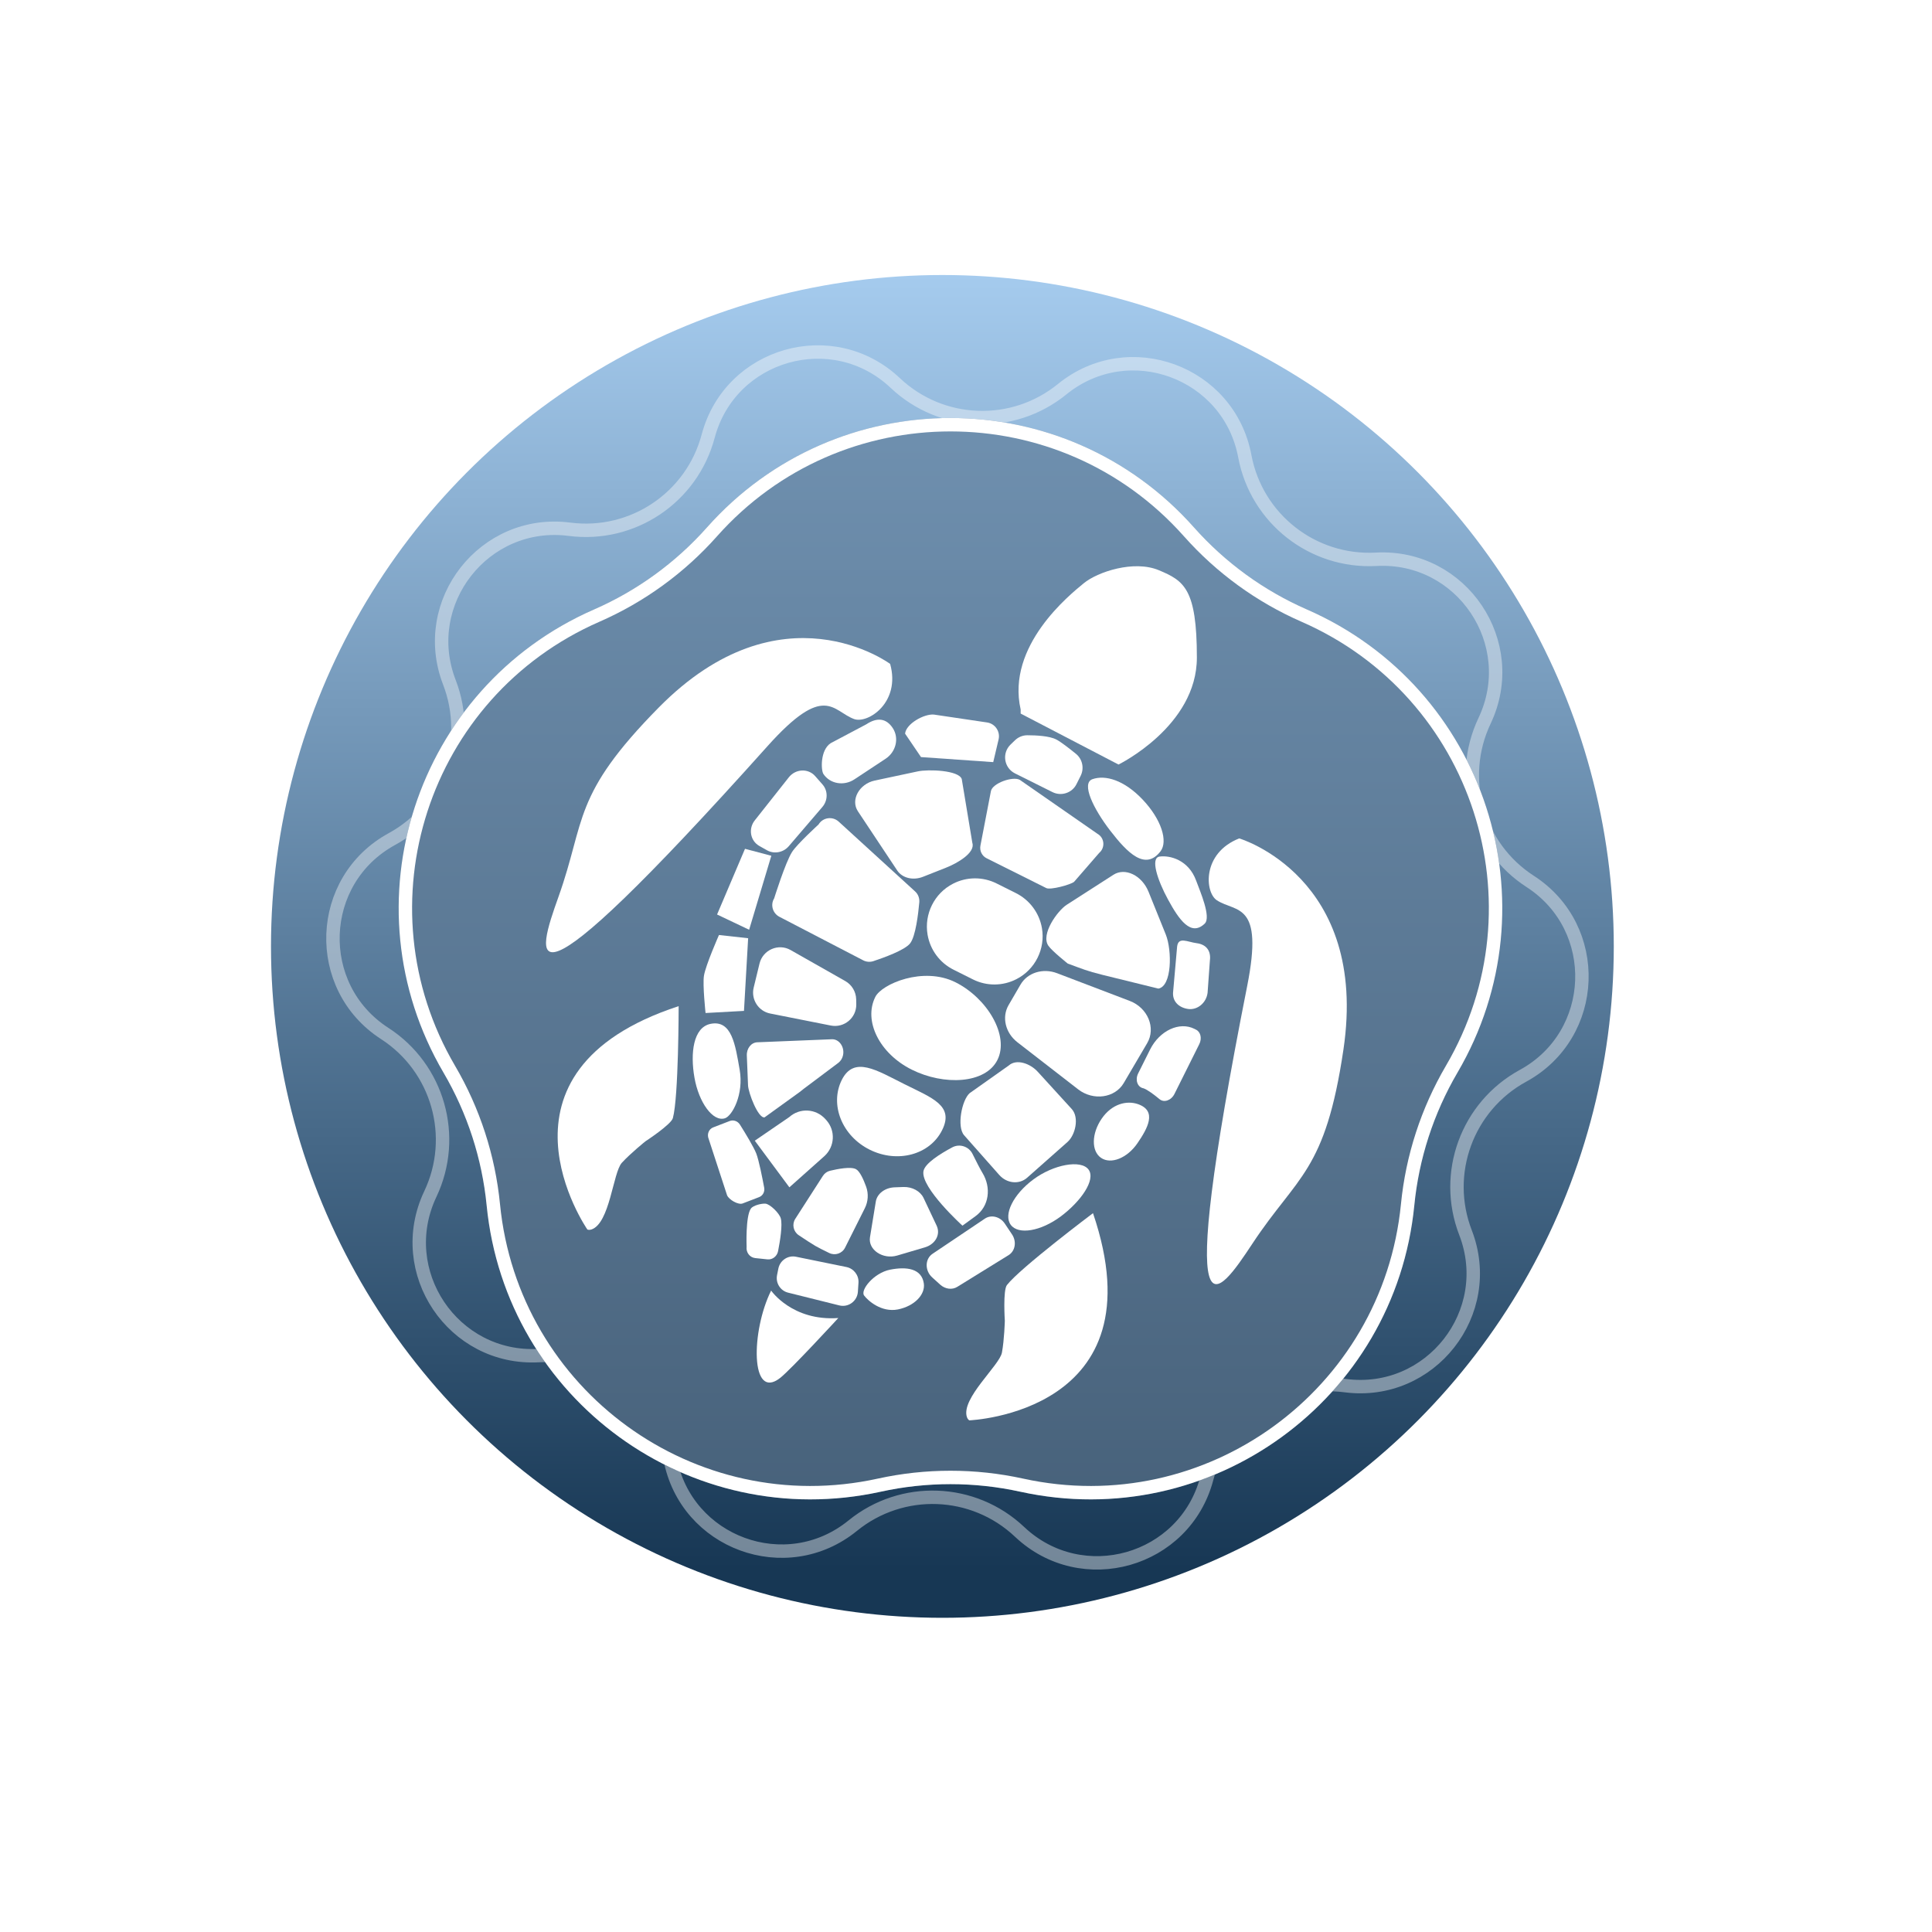 <svg width="72" height="72" viewBox="0 0 72 72" fill="none" xmlns="http://www.w3.org/2000/svg">
<circle cx="35.12" cy="35.27" r="25.021" fill="url(#paint0_linear_14_947)"/>
<path d="M39.583 14.505C42.064 12.487 45.801 13.857 46.39 17.001C46.826 19.328 48.92 20.972 51.285 20.843C54.478 20.669 56.696 23.973 55.325 26.863C54.31 29.002 55.037 31.563 57.026 32.848C59.712 34.584 59.564 38.562 56.756 40.093C54.678 41.227 53.761 43.727 54.615 45.935C55.767 48.919 53.31 52.05 50.138 51.639C47.789 51.334 45.579 52.817 44.971 55.106C44.15 58.197 40.322 59.285 37.997 57.088C36.276 55.462 33.616 55.363 31.779 56.857C29.298 58.875 25.561 57.505 24.972 54.361C24.536 52.034 22.442 50.39 20.078 50.519C16.884 50.694 14.666 47.389 16.037 44.499C17.052 42.36 16.325 39.799 14.336 38.514C11.65 36.778 11.798 32.8 14.606 31.269C16.684 30.135 17.601 27.636 16.747 25.427C15.595 22.443 18.052 19.312 21.224 19.724C23.573 20.028 25.783 18.545 26.391 16.256C27.212 13.165 31.04 12.077 33.365 14.274C35.086 15.9 37.746 15.999 39.583 14.505Z" stroke="white" stroke-opacity="0.4" stroke-width="0.5"/>
<g filter="url(#filter0_d_14_947)">
<path d="M26.347 18.654C31.176 13.219 39.667 13.219 44.496 18.654C45.662 19.967 47.099 21.01 48.707 21.714C55.368 24.627 57.992 32.702 54.315 38.974C53.427 40.489 52.879 42.178 52.707 43.925C51.995 51.16 45.125 56.151 38.024 54.592C36.309 54.216 34.534 54.216 32.819 54.592C25.718 56.151 18.848 51.16 18.136 43.925C17.964 42.178 17.416 40.489 16.528 38.974C12.851 32.702 15.475 24.627 22.136 21.714C23.744 21.01 25.181 19.967 26.347 18.654Z" fill="url(#paint1_linear_14_947)"/>
<path d="M26.534 18.82C31.263 13.497 39.58 13.497 44.309 18.82C45.499 20.16 46.965 21.225 48.607 21.943C55.131 24.796 57.701 32.705 54.099 38.848C53.194 40.394 52.633 42.117 52.458 43.9C51.761 50.986 45.033 55.875 38.078 54.348C36.328 53.964 34.515 53.964 32.766 54.348C25.81 55.875 19.082 50.986 18.385 43.9C18.21 42.117 17.65 40.394 16.744 38.848C13.142 32.705 15.712 24.796 22.236 21.943C23.878 21.225 25.344 20.16 26.534 18.82Z" stroke="white" stroke-width="0.5"/>
</g>
<path d="M37.861 33.284L37.139 32.923C36.628 32.667 36.023 32.671 35.515 32.934C34.82 33.291 34.436 34.063 34.568 34.834C34.665 35.398 35.023 35.883 35.538 36.139L36.259 36.5C36.77 36.756 37.376 36.752 37.883 36.488C38.579 36.131 38.962 35.36 38.83 34.589C38.733 34.025 38.372 33.539 37.861 33.284Z" fill="white"/>
<path d="M37.173 39.498C36.725 40.396 35.177 40.461 33.977 39.862C32.778 39.264 32.17 38.049 32.621 37.151C32.861 36.669 34.406 36.007 35.605 36.605C36.8 37.203 37.62 38.599 37.173 39.498Z" fill="white"/>
<path d="M35.109 42.119C34.651 43.037 33.444 43.36 32.41 42.845C31.377 42.33 30.915 41.168 31.369 40.249C31.828 39.332 32.673 39.889 33.707 40.404C34.745 40.923 35.568 41.202 35.109 42.119Z" fill="white"/>
<path d="M40.184 40.6L37.917 38.843C37.466 38.493 37.327 37.906 37.586 37.459L38.03 36.696C38.289 36.248 38.868 36.067 39.398 36.27L42.101 37.301C42.774 37.556 43.086 38.309 42.751 38.877L41.876 40.366C41.548 40.919 40.747 41.032 40.184 40.6Z" fill="white"/>
<path d="M37.241 43.789L35.929 42.307C35.651 41.991 35.842 40.998 36.136 40.739L37.594 39.708C37.883 39.449 38.398 39.633 38.681 39.949L39.947 41.337C40.225 41.653 40.075 42.3 39.782 42.559L38.274 43.894C37.981 44.15 37.522 44.105 37.241 43.789Z" fill="white"/>
<path d="M30.963 38.219L28.704 37.771C28.264 37.685 27.982 37.244 28.087 36.808L28.305 35.909C28.43 35.398 29.008 35.146 29.463 35.405L31.504 36.563C31.748 36.703 31.899 36.959 31.907 37.237L31.911 37.429C31.918 37.933 31.459 38.316 30.963 38.219Z" fill="white"/>
<path d="M38.992 33.096L36.771 31.986C36.594 31.9 36.5 31.704 36.538 31.512L36.929 29.482C36.985 29.188 37.748 28.917 38.007 29.064L40.898 31.072C41.165 31.223 41.195 31.591 40.962 31.787L40.029 32.862C39.898 32.971 39.146 33.175 38.992 33.096Z" fill="white"/>
<path d="M32.17 35.789L29.042 34.164C28.794 34.032 28.704 33.72 28.851 33.479C28.851 33.479 29.267 32.145 29.516 31.753C29.708 31.452 30.504 30.727 30.504 30.727C30.662 30.463 31.023 30.41 31.253 30.617L34.102 33.22C34.215 33.321 34.271 33.472 34.26 33.622C34.222 34.044 34.124 34.894 33.917 35.157C33.715 35.413 32.921 35.695 32.549 35.819C32.422 35.86 32.286 35.849 32.17 35.789Z" fill="white"/>
<path d="M31.493 46.497C31.384 46.715 31.121 46.802 30.903 46.696C30.708 46.603 30.493 46.493 30.388 46.433C30.253 46.354 29.986 46.181 29.764 46.031C29.565 45.895 29.508 45.628 29.636 45.425L30.666 43.823C30.726 43.728 30.824 43.657 30.933 43.631C31.2 43.567 31.7 43.466 31.899 43.571C32.042 43.646 32.181 43.954 32.279 44.226C32.373 44.489 32.354 44.778 32.23 45.026L31.493 46.497Z" fill="white"/>
<path d="M34.466 46.486L33.436 46.79C32.899 46.949 32.343 46.572 32.422 46.106L32.639 44.778C32.688 44.481 32.985 44.259 33.346 44.248L33.669 44.236C33.997 44.226 34.297 44.391 34.418 44.643L34.906 45.677C35.06 46.004 34.861 46.369 34.466 46.486Z" fill="white"/>
<path d="M29.418 44.248L28.129 42.51L29.414 41.63C29.805 41.28 30.403 41.311 30.756 41.702L30.794 41.743C31.143 42.134 31.113 42.732 30.722 43.086L29.418 44.248Z" fill="white"/>
<path d="M28.223 38.843L31.001 38.73C31.279 38.719 31.489 39.031 31.414 39.339C31.388 39.449 31.328 39.542 31.245 39.607L29.952 40.577C29.903 40.614 29.911 40.614 29.79 40.705L28.493 41.641C28.253 41.683 27.888 40.727 27.877 40.445L27.832 39.336C27.821 39.073 27.994 38.851 28.223 38.843Z" fill="white"/>
<path d="M43.169 36.842L41.09 36.331C40.488 36.18 40.368 36.12 39.793 35.91C39.793 35.91 39.21 35.447 39.071 35.247C38.774 34.822 39.409 33.942 39.751 33.72L41.496 32.599C41.932 32.321 42.552 32.622 42.8 33.227L43.447 34.83C43.683 35.428 43.676 36.756 43.169 36.842Z" fill="white"/>
<path d="M33.44 32.445L31.971 30.233C31.692 29.812 32.019 29.214 32.595 29.09L34.2 28.748C34.594 28.662 35.733 28.703 35.842 29.034L36.237 31.415C36.353 31.779 35.677 32.171 35.256 32.336L34.399 32.675C34.027 32.822 33.628 32.723 33.44 32.445Z" fill="white"/>
<path d="M28.738 48.096C28.738 48.096 29.523 49.242 31.241 49.119C31.241 49.119 29.478 51.037 29.072 51.353C27.96 52.221 27.986 49.604 28.738 48.096Z" fill="white"/>
<path d="M35.868 45.677C35.868 45.677 34.312 44.266 34.414 43.65C34.462 43.356 35.045 42.995 35.489 42.758C35.763 42.612 36.102 42.725 36.241 42.999C36.372 43.263 36.526 43.567 36.613 43.71C36.947 44.256 36.868 44.955 36.349 45.327L35.868 45.677Z" fill="white"/>
<path d="M27.918 34.649L26.723 34.081L27.764 31.633L28.745 31.892L27.918 34.649Z" fill="white"/>
<path d="M27.726 37.673L26.294 37.752C26.294 37.752 26.181 36.706 26.234 36.364C26.298 35.966 26.794 34.845 26.794 34.845L27.881 34.965L27.726 37.673Z" fill="white"/>
<path d="M39.534 45.331C38.786 45.888 37.951 46.027 37.669 45.647C37.387 45.267 37.763 44.508 38.511 43.954C39.259 43.398 40.285 43.206 40.567 43.586C40.846 43.97 40.278 44.774 39.534 45.331Z" fill="white"/>
<path d="M27.565 39.866C27.726 40.783 27.287 41.589 27.016 41.675C26.565 41.818 26.042 41.081 25.881 40.163C25.719 39.246 25.836 38.297 26.471 38.158C27.275 37.989 27.404 38.948 27.565 39.866Z" fill="white"/>
<path d="M42.387 42.608C42.007 43.161 41.401 43.402 41.033 43.15C40.665 42.898 40.677 42.243 41.056 41.69C41.435 41.137 41.988 41.002 42.409 41.148C43.135 41.401 42.766 42.055 42.387 42.608Z" fill="white"/>
<path d="M43.77 40.765C43.65 41.009 43.383 41.103 43.214 40.964C43.011 40.795 42.759 40.607 42.616 40.558C42.612 40.558 42.604 40.554 42.597 40.554C42.387 40.505 42.296 40.242 42.417 40.001L42.86 39.114C43.214 38.406 43.954 38.061 44.514 38.343L44.578 38.376C44.747 38.463 44.8 38.704 44.691 38.918L43.77 40.765Z" fill="white"/>
<path d="M37.586 46.776L35.677 47.956C35.485 48.077 35.23 48.043 35.045 47.881L34.741 47.606C34.462 47.354 34.466 46.919 34.752 46.726L36.699 45.418C36.936 45.255 37.275 45.339 37.447 45.602L37.714 46.001C37.894 46.268 37.838 46.621 37.586 46.776Z" fill="white"/>
<path d="M27.824 46.463C27.824 46.463 27.779 45.331 27.982 45.042C28.065 44.921 28.38 44.846 28.523 44.857C28.692 44.868 29.046 45.211 29.098 45.406C29.166 45.651 29.072 46.245 28.997 46.625C28.959 46.82 28.786 46.952 28.602 46.933L28.144 46.885C27.941 46.862 27.798 46.674 27.824 46.463Z" fill="white"/>
<path d="M27.095 44.541L26.407 42.435C26.34 42.266 26.418 42.074 26.58 42.014L27.197 41.776C27.336 41.724 27.493 41.78 27.576 41.912C27.768 42.217 28.091 42.747 28.185 42.991C28.283 43.247 28.41 43.891 28.478 44.256C28.509 44.409 28.43 44.56 28.29 44.613L27.674 44.85C27.513 44.91 27.163 44.711 27.095 44.541Z" fill="white"/>
<path d="M31.275 48.648L29.373 48.174C29.08 48.103 28.899 47.813 28.959 47.517L29.008 47.272C29.072 46.967 29.366 46.772 29.67 46.836L31.546 47.219C31.82 47.276 32.012 47.528 31.993 47.806L31.971 48.141C31.948 48.49 31.613 48.735 31.275 48.648Z" fill="white"/>
<path d="M34.429 47.836C34.485 48.25 34.076 48.675 33.462 48.799C32.846 48.919 32.346 48.472 32.203 48.28C32.053 48.081 32.557 47.441 33.17 47.317C33.782 47.197 34.35 47.268 34.429 47.836Z" fill="white"/>
<path d="M43.251 31.723C42.684 32.46 42.022 31.794 41.375 30.956C40.751 30.147 40.282 29.188 40.714 29.037C41.191 28.872 41.89 29.064 42.59 29.805C43.289 30.546 43.53 31.355 43.251 31.723Z" fill="white"/>
<path d="M44.894 34.423C44.383 34.909 43.943 34.284 43.53 33.525C43.131 32.795 42.864 31.968 43.214 31.922C43.597 31.869 44.296 32.043 44.578 32.822C44.721 33.213 45.149 34.183 44.894 34.423Z" fill="white"/>
<path d="M43.721 36.94L43.868 35.274C43.916 34.897 44.248 35.104 44.597 35.15C44.946 35.195 45.138 35.424 45.089 35.8L45.003 37C44.954 37.376 44.627 37.647 44.281 37.602C43.932 37.553 43.672 37.316 43.721 36.94Z" fill="white"/>
<path d="M39.222 29.519L37.827 28.823C37.413 28.616 37.331 28.067 37.661 27.747L37.824 27.59C37.947 27.469 38.113 27.401 38.285 27.401C38.601 27.401 39.109 27.424 39.365 27.559C39.534 27.646 39.838 27.883 40.094 28.09C40.338 28.285 40.413 28.628 40.274 28.91L40.116 29.226C39.955 29.549 39.552 29.684 39.222 29.519Z" fill="white"/>
<path d="M37.015 28.402L34.323 28.214L33.73 27.341C33.764 26.973 34.44 26.597 34.804 26.63L36.786 26.924C37.086 26.969 37.285 27.262 37.214 27.559L37.015 28.402Z" fill="white"/>
<path d="M30.685 28.842C30.595 28.706 30.561 27.954 30.959 27.695L32.286 26.992C32.685 26.728 33.027 26.762 33.271 27.134C33.515 27.506 33.395 28.022 32.997 28.281L31.846 29.041C31.452 29.305 30.929 29.214 30.685 28.842Z" fill="white"/>
<path d="M28.587 31.689L28.294 31.524C27.96 31.332 27.881 30.884 28.129 30.572L29.399 28.966C29.651 28.65 30.117 28.628 30.377 28.921L30.651 29.233C30.861 29.47 30.858 29.831 30.643 30.079L29.392 31.539C29.189 31.772 28.851 31.836 28.587 31.689Z" fill="white"/>
<path d="M44.604 24.502C44.604 21.94 44.123 21.643 43.191 21.252C42.259 20.86 40.902 21.312 40.387 21.737C39.872 22.162 37.496 24.061 38.037 26.442V26.593L41.684 28.492C41.687 28.489 44.608 27.063 44.604 24.502Z" fill="white"/>
<path d="M25.076 41.668C25.291 40.886 25.291 37.496 25.291 37.496C17.818 39.941 21.889 45.82 21.889 45.82C21.889 45.82 21.949 45.85 22.039 45.82C22.731 45.59 22.843 43.695 23.174 43.334C23.505 42.973 24.054 42.533 24.054 42.533C24.054 42.533 25.012 41.908 25.076 41.668Z" fill="white"/>
<path d="M37.526 47.889C38.023 47.249 40.733 45.211 40.733 45.211C43.266 52.658 36.124 52.932 36.124 52.932C36.124 52.932 36.064 52.902 36.034 52.812C35.804 52.12 37.248 50.89 37.339 50.408C37.428 49.927 37.447 49.224 37.447 49.224C37.447 49.224 37.372 48.084 37.526 47.889Z" fill="white"/>
<path d="M33.173 24.742C33.173 24.742 29.125 21.73 24.554 26.363C21.31 29.651 21.836 30.553 20.814 33.419C20.021 35.642 19.099 38.418 28.602 27.808C30.741 25.419 31.027 26.502 31.828 26.796C32.335 26.984 33.575 26.186 33.173 24.742Z" fill="white"/>
<path d="M46.183 31.245C46.183 31.245 51.021 32.675 50.066 39.114C49.39 43.684 48.352 43.804 46.676 46.343C45.375 48.313 43.713 50.717 46.48 36.74C47.104 33.596 46.067 34.017 45.349 33.551C44.898 33.257 44.789 31.791 46.183 31.245Z" fill="white"/>
<defs>
<filter id="filter0_d_14_947" x="10.857" y="11.578" width="49.128" height="48.3" filterUnits="userSpaceOnUse" color-interpolation-filters="sRGB">
<feFlood flood-opacity="0" result="BackgroundImageFix"/>
<feColorMatrix in="SourceAlpha" type="matrix" values="0 0 0 0 0 0 0 0 0 0 0 0 0 0 0 0 0 0 127 0" result="hardAlpha"/>
<feOffset dy="1"/>
<feGaussianBlur stdDeviation="2"/>
<feComposite in2="hardAlpha" operator="out"/>
<feColorMatrix type="matrix" values="0 0 0 0 0 0 0 0 0 0 0 0 0 0 0 0 0 0 0.16 0"/>
<feBlend mode="normal" in2="BackgroundImageFix" result="effect1_dropShadow_14_947"/>
<feBlend mode="normal" in="SourceGraphic" in2="effect1_dropShadow_14_947" result="shape"/>
</filter>
<linearGradient id="paint0_linear_14_947" x1="35.12" y1="10.249" x2="35.12" y2="60.291" gradientUnits="userSpaceOnUse">
<stop stop-color="#A5CBEE"/>
<stop offset="0.964" stop-color="#173754"/>
</linearGradient>
<linearGradient id="paint1_linear_14_947" x1="35.422" y1="8.441" x2="35.422" y2="62.703" gradientUnits="userSpaceOnUse">
<stop stop-color="#7597B7"/>
<stop offset="1" stop-color="#405971"/>
</linearGradient>
</defs>
</svg>
